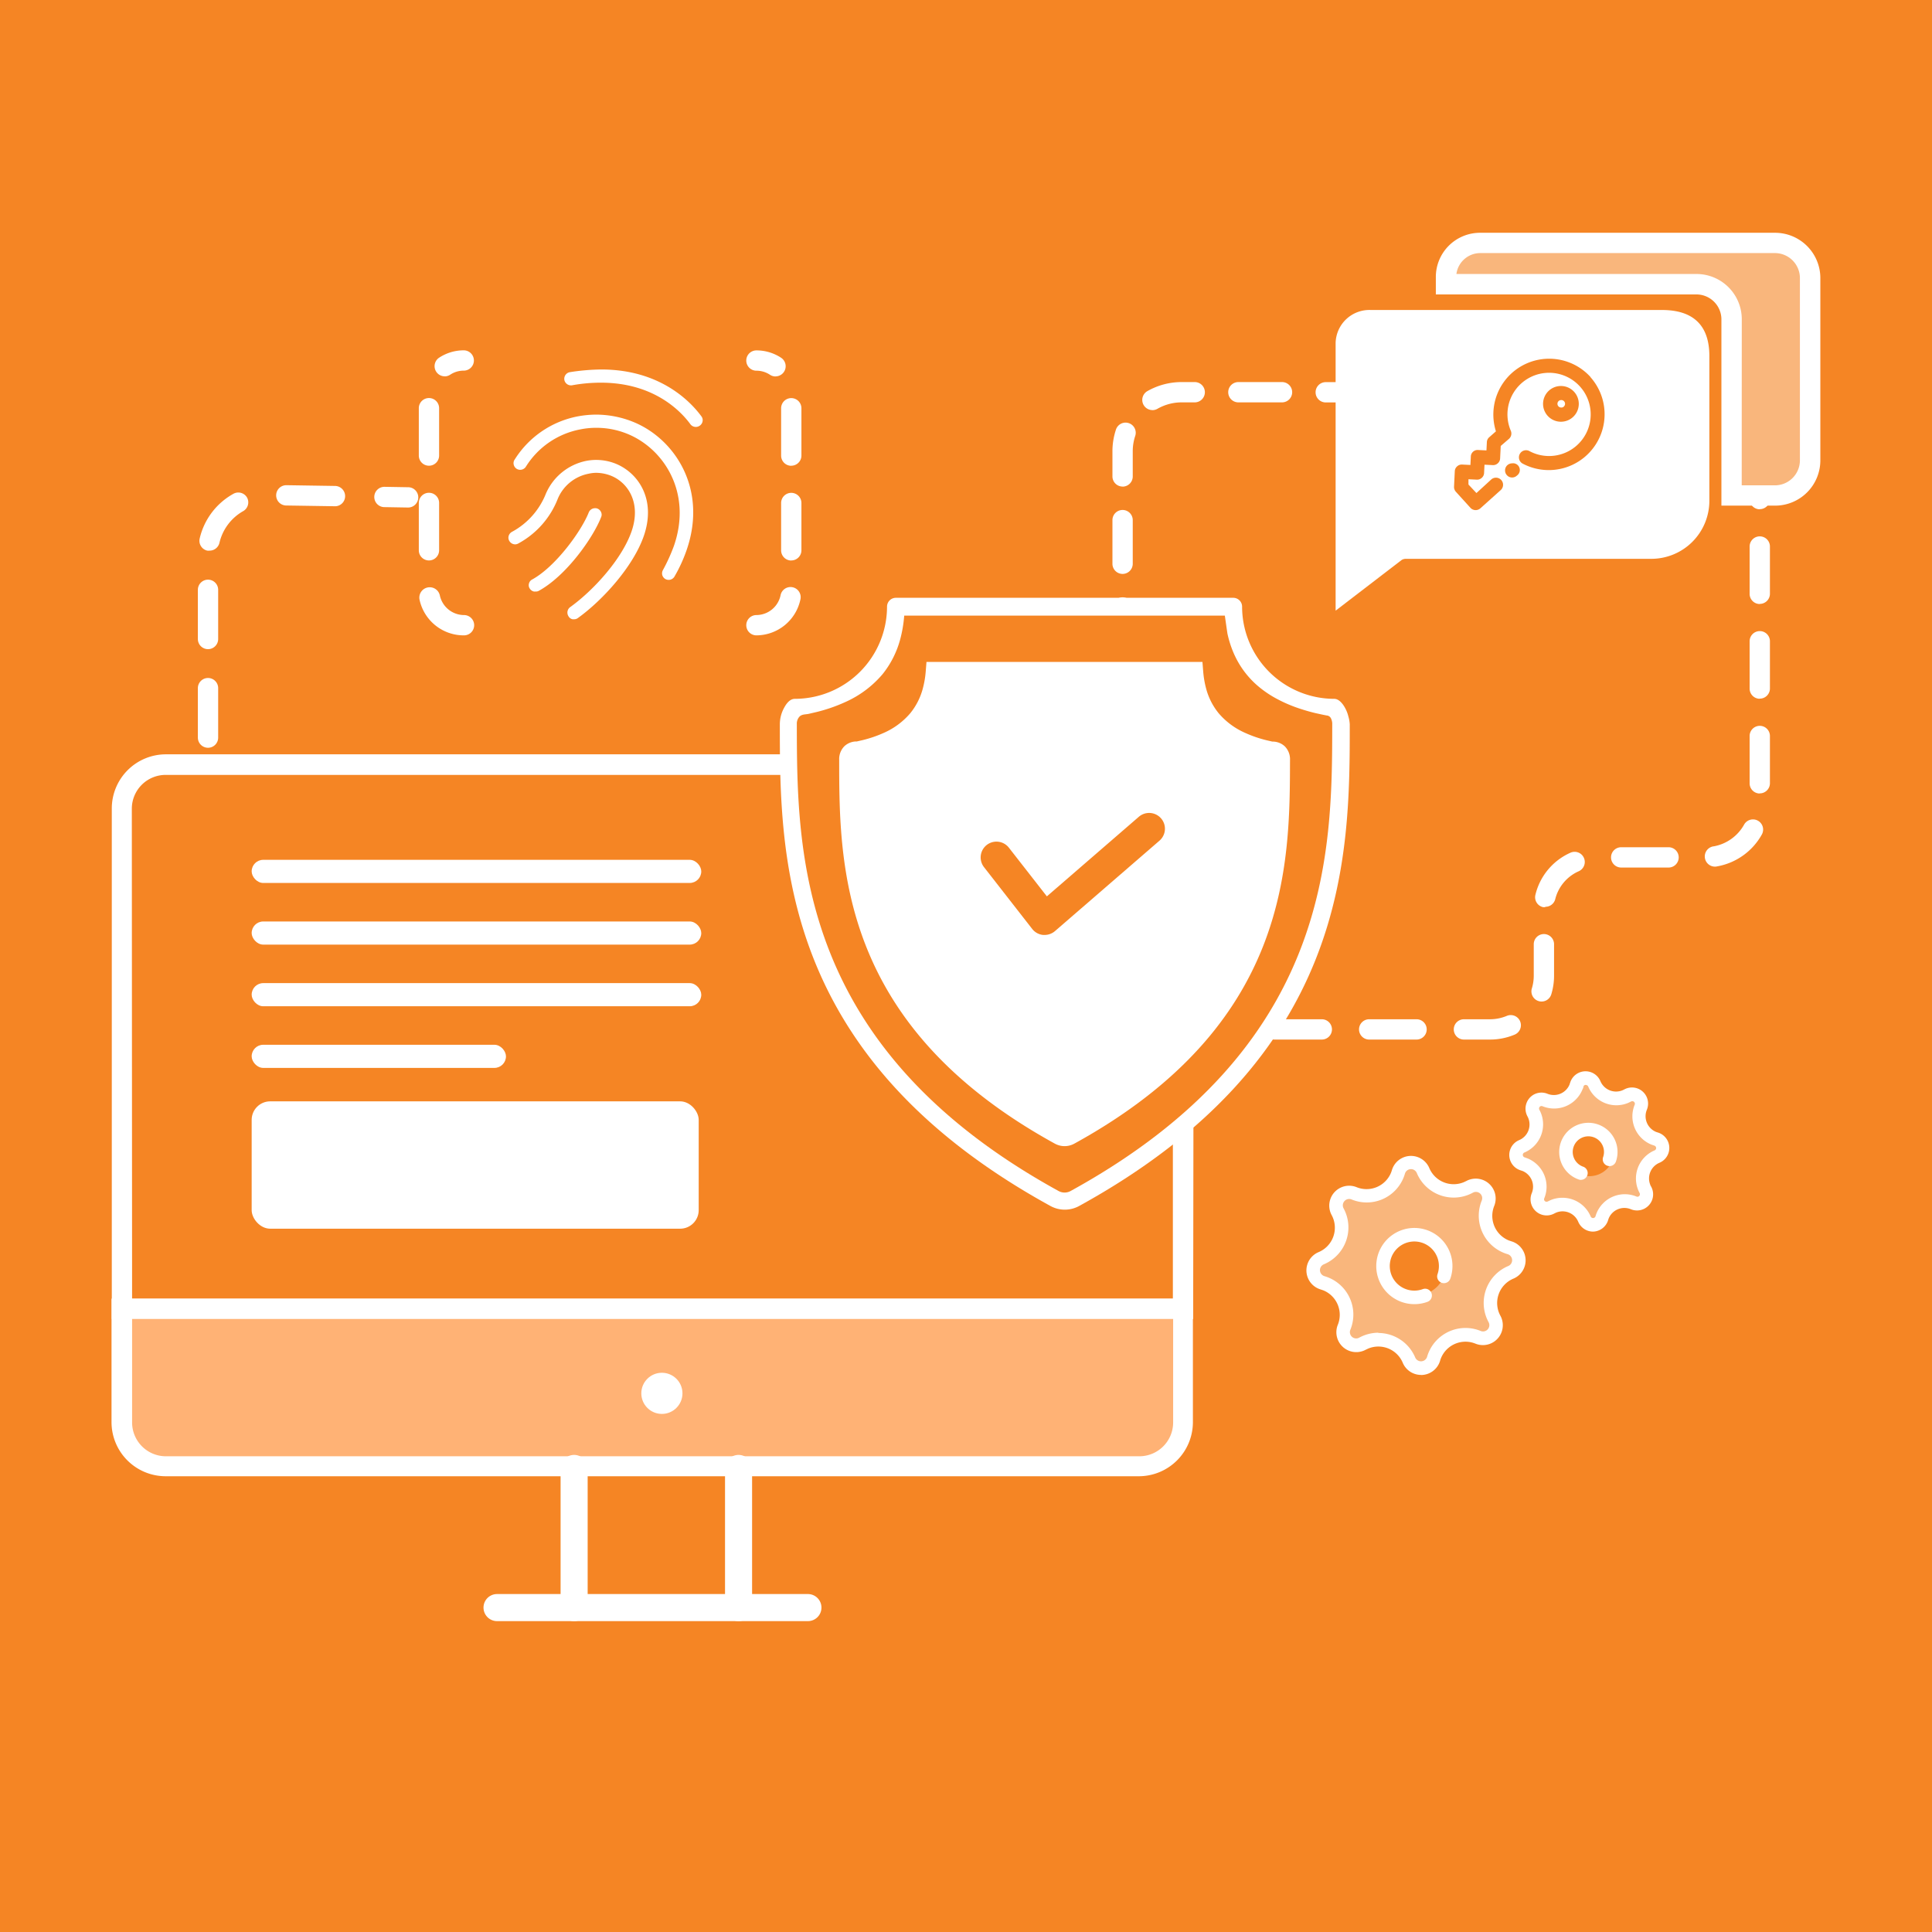 <svg xmlns="http://www.w3.org/2000/svg" viewBox="0 0 285.5 285.5"><defs><style>.cls-1{fill:#f58524;}.cls-2,.cls-3{fill:#fff;}.cls-3{opacity:0.4;}</style></defs><title>security_hover_2</title><g id="Layer_2" data-name="Layer 2"><g id="Layer_9" data-name="Layer 9"><rect class="cls-1" width="285.5" height="285.5"/><path class="cls-1" d="M174.82,165.58v27.83H18V119.47A6.48,6.48,0,0,1,24.48,113h92Z"/><path class="cls-2" d="M176.32,194.91H16.52V119.47a8,8,0,0,1,8-8h92.58l59.26,53.41Zm-156.8-3h153.8V166.25L115.9,114.51H24.48a5,5,0,0,0-5,5Z"/><rect class="cls-2" x="37.19" y="127.06" width="66.44" height="3.42" rx="1.71" ry="1.71"/><rect class="cls-2" x="37.19" y="136.17" width="66.44" height="3.42" rx="1.71" ry="1.71"/><rect class="cls-2" x="37.19" y="145.28" width="66.44" height="3.42" rx="1.71" ry="1.71"/><rect class="cls-2" x="37.19" y="154.39" width="37.58" height="3.42" rx="1.71" ry="1.71"/><rect class="cls-2" x="37.19" y="162.75" width="66.06" height="18.82" rx="2.74" ry="2.74"/><path class="cls-2" d="M174.82,193.41V210.2a6.47,6.47,0,0,1-6.46,6.45H24.48A6.48,6.48,0,0,1,18,210.2V193.41Z" style="fill: #ffb275;"/><path class="cls-2" d="M168.36,218.15H24.48a8,8,0,0,1-8-8V191.91h159.8V210.2A8,8,0,0,1,168.36,218.15ZM19.52,194.91V210.2a5,5,0,0,0,5,5H168.36a5,5,0,0,0,5-5V194.91Z"/><path class="cls-2" d="M88.61,76.29a.67.67,0,0,0,0-.55.76.76,0,0,0-.39-.39.58.58,0,0,0-.27,0,.77.77,0,0,0-.7.47c-1.09,2.77-4.92,8.08-8.47,10a.65.65,0,0,0-.35.43.66.66,0,0,0,.08.55.72.72,0,0,0,1,.27C83.53,84.88,87.44,79.3,88.61,76.29Z"/><path class="cls-2" d="M79.13,87.41a1,1,0,0,1-.25,0,1,1,0,0,1-.61-.46.87.87,0,0,1-.1-.72.91.91,0,0,1,.48-.6c3.46-1.9,7.26-7.14,8.35-9.9a1,1,0,0,1,.94-.63.8.8,0,0,1,.38.07,1,1,0,0,1,.51.52.9.9,0,0,1,0,.73c-1.19,3.06-5.18,8.71-9.25,10.91A.86.86,0,0,1,79.13,87.41Zm8.81-11.85a.52.52,0,0,0-.47.32c-1.12,2.83-5,8.2-8.58,10.16a.42.42,0,0,0-.23.26c0,.21,0,.3,0,.35a.5.5,0,0,0,.31.25.44.44,0,0,0,.33,0c4-2.15,7.87-7.66,9-10.66h0a.42.42,0,0,0,0-.34.52.52,0,0,0-.28-.28Z"/><path class="cls-2" d="M88.84,54.85a31.91,31.91,0,0,0-4.61.39.73.73,0,0,0-.59.86.71.71,0,0,0,.82.59,24.16,24.16,0,0,1,4.33-.39c8,0,12.07,4.37,13.43,6.25a.74.74,0,0,0,1,.16.78.78,0,0,0,.31-.47.68.68,0,0,0-.12-.55C102,59.65,97.59,54.85,88.84,54.85Z"/><path class="cls-2" d="M102.83,63.09a1,1,0,0,1-.8-.39c-1.35-1.85-5.33-6.15-13.23-6.15a23.69,23.69,0,0,0-4.29.39,1,1,0,0,1-1.11-.78A1,1,0,0,1,84.19,55a32,32,0,0,1,4.66-.4c8.79,0,13.28,4.85,14.81,6.94a.92.92,0,0,1,.16.74,1,1,0,0,1-.41.62A1,1,0,0,1,102.83,63.09Zm-14-7c8.13,0,12.24,4.44,13.63,6.35a.49.49,0,0,0,.66.1.53.53,0,0,0,.22-.32.43.43,0,0,0-.07-.35c-1.48-2-5.85-6.73-14.4-6.73a31.47,31.47,0,0,0-4.57.39.48.48,0,0,0-.38.57.45.45,0,0,0,.52.39A24.23,24.23,0,0,1,88.8,56Z"/><path class="cls-2" d="M98.45,85.35a.75.75,0,0,0,1-.27,22.12,22.12,0,0,0,1.76-3.83c3.12-9-1.76-16.36-7.93-18.74a14.55,14.55,0,0,0-5.15-1,14.81,14.81,0,0,0-2.62.23A13.92,13.92,0,0,0,76.27,68a.68.68,0,0,0-.12.55.78.78,0,0,0,.31.47.75.75,0,0,0,1-.2,12.4,12.4,0,0,1,8.28-5.66A11.92,11.92,0,0,1,88.1,63a12.37,12.37,0,0,1,4.61.86c5.54,2.19,9.92,8.86,7.11,16.95a26.42,26.42,0,0,1-1.64,3.59A.71.71,0,0,0,98.45,85.35Z"/><path class="cls-2" d="M98.82,85.69a1,1,0,0,1-.49-.12,1,1,0,0,1-.46-.58,1,1,0,0,1,.09-.74,26.19,26.19,0,0,0,1.62-3.56c2.76-7.93-1.53-14.49-7-16.63a12.08,12.08,0,0,0-4.52-.84,11.72,11.72,0,0,0-2.29.23A12.15,12.15,0,0,0,77.69,69a1,1,0,0,1-1.37.26,1,1,0,0,1-.41-.62.92.92,0,0,1,.16-.75,14.14,14.14,0,0,1,9.41-6.38,15.11,15.11,0,0,1,2.66-.24,14.69,14.69,0,0,1,5.24,1c6.28,2.43,11.25,9.93,8.07,19.06a22.41,22.41,0,0,1-1.78,3.87,1,1,0,0,1-.6.46A1,1,0,0,1,98.82,85.69Zm-10.72-23a12.57,12.57,0,0,1,4.7.88c5.65,2.23,10.11,9,7.25,17.26a26.82,26.82,0,0,1-1.66,3.63.47.47,0,0,0,0,.36.46.46,0,0,0,.22.28.52.52,0,0,0,.38,0,.46.46,0,0,0,.29-.22A22,22,0,0,0,101,81.17c3.07-8.83-1.72-16.09-7.78-18.43a14.2,14.2,0,0,0-5.06-1,14.64,14.64,0,0,0-2.57.23,13.66,13.66,0,0,0-9.09,6.18.44.44,0,0,0-.08.36.53.53,0,0,0,.22.32.51.51,0,0,0,.67-.15A12.62,12.62,0,0,1,85.71,63,12.16,12.16,0,0,1,88.1,62.72Z"/><path class="cls-2" d="M85.21,91.13c3.67-2.62,8.16-7.61,9.68-12,1.84-5.31-.82-9.1-4.06-10.39a7.52,7.52,0,0,0-4.14-.39A8.08,8.08,0,0,0,80.88,73a11.2,11.2,0,0,1-5.08,5.74.72.72,0,0,0,.66,1.29,12.58,12.58,0,0,0,5.74-6.48A6.47,6.47,0,0,1,87,69.73a5.58,5.58,0,0,1,1.13-.12,6.43,6.43,0,0,1,2.23.43c2.62,1,4.76,4.14,3.24,8.55-1.44,4.18-5.74,8.86-9.18,11.32a.74.74,0,0,0-.16,1A.67.67,0,0,0,85.21,91.13Z"/><path class="cls-2" d="M84.81,91.51l-.2,0a.89.89,0,0,1-.6-.44,1,1,0,0,1,.23-1.34c3.45-2.47,7.67-7.11,9.09-11.21,1.47-4.26-.57-7.26-3.09-8.24a6.13,6.13,0,0,0-2.14-.41A5.3,5.3,0,0,0,87,70a6.21,6.21,0,0,0-4.58,3.72,12.79,12.79,0,0,1-5.86,6.61.92.92,0,0,1-.74.06,1,1,0,0,1-.57-.48.92.92,0,0,1-.07-.75,1,1,0,0,1,.48-.57,11,11,0,0,0,5-5.62,8.29,8.29,0,0,1,6-4.87,7.76,7.76,0,0,1,4.27.4c3.35,1.33,6.09,5.25,4.21,10.7-1.56,4.51-6.09,9.52-9.77,12.15A.92.92,0,0,1,84.81,91.51ZM88.1,69.36a6.62,6.62,0,0,1,2.31.45c2.74,1.06,5,4.29,3.39,8.87-1.45,4.2-5.76,8.93-9.27,11.44a.49.49,0,0,0-.1.66.42.42,0,0,0,.28.22.43.43,0,0,0,.35-.07h0c3.61-2.58,8.07-7.49,9.59-11.91,1.78-5.14-.78-8.83-3.92-10.07a7.25,7.25,0,0,0-4-.38,7.79,7.79,0,0,0-5.64,4.58A11.46,11.46,0,0,1,75.92,79a.47.47,0,0,0,.43.85A12.3,12.3,0,0,0,82,73.5a6.71,6.71,0,0,1,4.95-4A5.84,5.84,0,0,1,88.1,69.36Z"/><path class="cls-2" d="M119.39,239.56H73.45a2,2,0,0,1,0-4h45.94a2,2,0,0,1,0,4Z"/><path class="cls-2" d="M84.84,239.56a2,2,0,0,1-2-2V217a2,2,0,0,1,4,0v20.56A2,2,0,0,1,84.84,239.56Z"/><path class="cls-2" d="M109.14,239.56a2,2,0,0,1-2-2V217a2,2,0,0,1,4,0v20.56A2,2,0,0,1,109.14,239.56Z"/><circle class="cls-2" cx="97.81" cy="205.9" r="3.04"/><path class="cls-2" d="M60.31,75h0l-3.5-.06a1.5,1.5,0,0,1,0-3l3.5.06a1.5,1.5,0,0,1,0,3Z"/><path class="cls-2" d="M49.57,71.81l-7.26-.11a1.5,1.5,0,1,0,0,3l7.26.11h0A1.49,1.49,0,0,0,51,73.34,1.51,1.51,0,0,0,49.57,71.81ZM36.51,73.53a1.49,1.49,0,0,0-2-.57,10.18,10.18,0,0,0-5,6.61,1.49,1.49,0,0,0,1.12,1.8,2,2,0,0,0,.34,0,1.5,1.5,0,0,0,1.46-1.16,7.28,7.28,0,0,1,3.51-4.68A1.49,1.49,0,0,0,36.51,73.53ZM30.74,85.66a1.5,1.5,0,0,0-1.5,1.5v7.27a1.5,1.5,0,0,0,3,0V87.16A1.5,1.5,0,0,0,30.74,85.66Zm0,14.53a1.5,1.5,0,0,0-1.5,1.5V109a1.5,1.5,0,0,0,3,0v-7.27A1.5,1.5,0,0,0,30.74,100.19Z"/><path class="cls-2" d="M199.41,59.47h-3.5a1.5,1.5,0,0,1,0-3h3.5a1.5,1.5,0,0,1,0,3Z"/><path class="cls-2" d="M165.89,110.63a1.5,1.5,0,0,1-1.5-1.5v-6.45a1.5,1.5,0,1,1,3,0v6.45A1.5,1.5,0,0,1,165.89,110.63Zm0-12.91a1.5,1.5,0,0,1-1.5-1.5V89.77a1.5,1.5,0,1,1,3,0v6.45A1.5,1.5,0,0,1,165.89,97.72Zm0-12.91a1.5,1.5,0,0,1-1.5-1.5V76.86a1.5,1.5,0,0,1,3,0v6.45A1.5,1.5,0,0,1,165.89,84.81Zm0-12.91a1.5,1.5,0,0,1-1.5-1.5V66.7a10.22,10.22,0,0,1,.5-3.16,1.5,1.5,0,1,1,2.85.93,7.23,7.23,0,0,0-.35,2.23v3.71A1.5,1.5,0,0,1,165.89,71.91Zm4.41-11.3a1.5,1.5,0,0,1-.75-2.8,10.24,10.24,0,0,1,5.07-1.34h1.93a1.5,1.5,0,0,1,0,3h-1.93a7.22,7.22,0,0,0-3.58.95A1.5,1.5,0,0,1,170.3,60.61Zm19.16-1.14H183a1.5,1.5,0,0,1,0-3h6.45a1.5,1.5,0,0,1,0,3Z"/><path class="cls-2" d="M165.89,120.59a1.5,1.5,0,0,1-1.5-1.5v-3.5a1.5,1.5,0,1,1,3,0v3.5A1.5,1.5,0,0,1,165.89,120.59Z"/><path class="cls-2" d="M220.18,153.62h-3.85a1.5,1.5,0,0,1,0-3h3.85a6.44,6.44,0,0,0,2.49-.5,1.5,1.5,0,1,1,1.16,2.77A9.42,9.42,0,0,1,220.18,153.62Zm-10.85,0h-7a1.5,1.5,0,0,1,0-3h7a1.5,1.5,0,0,1,0,3Zm-14,0h-7a1.5,1.5,0,0,1,0-3h7a1.5,1.5,0,0,1,0,3ZM227.8,148a1.5,1.5,0,0,1-1.43-1.94,6.46,6.46,0,0,0,.28-1.9v-4.63a1.5,1.5,0,0,1,3,0v4.63a9.45,9.45,0,0,1-.41,2.78A1.5,1.5,0,0,1,227.8,148Zm.55-13.95a1.48,1.48,0,0,1-.34,0,1.5,1.5,0,0,1-1.12-1.8,9.14,9.14,0,0,1,5.16-6.23,1.5,1.5,0,1,1,1.22,2.74,6.13,6.13,0,0,0-3.46,4.17A1.5,1.5,0,0,1,228.35,134Zm18.22-5.85h-7a1.5,1.5,0,1,1,0-3h7a1.5,1.5,0,1,1,0,3Zm7-.14a1.5,1.5,0,0,1-.28-3,6.46,6.46,0,0,0,4.46-3.23,1.5,1.5,0,0,1,2.62,1.46,9.45,9.45,0,0,1-6.52,4.72Zm6.48-10.8a1.5,1.5,0,0,1-1.5-1.5v-7a1.5,1.5,0,1,1,3,0v7A1.5,1.5,0,0,1,260,117.24Zm0-14a1.5,1.5,0,0,1-1.5-1.5v-7a1.5,1.5,0,1,1,3,0v7A1.5,1.5,0,0,1,260,103.24Zm0-14a1.5,1.5,0,0,1-1.5-1.5v-7a1.5,1.5,0,1,1,3,0v7A1.5,1.5,0,0,1,260,89.24Zm0-14a1.5,1.5,0,0,1-1.5-1.5v-.25a1.5,1.5,0,0,1,3,0v.25A1.5,1.5,0,0,1,260,75.24Z"/><path class="cls-2" d="M68.54,93.89A6.68,6.68,0,0,1,62,88.63,1.5,1.5,0,0,1,65,88a3.67,3.67,0,0,0,3.57,2.89,1.5,1.5,0,0,1,0,3ZM63.39,82.82a1.5,1.5,0,0,1-1.5-1.5v-7a1.5,1.5,0,1,1,3,0v7A1.5,1.5,0,0,1,63.39,82.82Zm0-14a1.5,1.5,0,0,1-1.5-1.5v-7a1.5,1.5,0,1,1,3,0v7A1.5,1.5,0,0,1,63.39,68.82Zm2.33-13.21a1.5,1.5,0,0,1-.83-2.75,6.6,6.6,0,0,1,3.64-1.09h0a1.5,1.5,0,0,1,0,3h0a3.61,3.61,0,0,0-2,.6A1.49,1.49,0,0,1,65.72,55.62Z"/><path class="cls-2" d="M111.78,93.89a1.5,1.5,0,0,1,0-3A3.67,3.67,0,0,0,115.34,88a1.5,1.5,0,1,1,2.93.63A6.68,6.68,0,0,1,111.78,93.89Zm5.15-11.06a1.5,1.5,0,0,1-1.5-1.5v-7a1.5,1.5,0,0,1,3,0v7A1.5,1.5,0,0,1,116.93,82.82Zm0-14a1.5,1.5,0,0,1-1.5-1.5v-7a1.5,1.5,0,0,1,3,0v7A1.5,1.5,0,0,1,116.93,68.82Zm-2.33-13.2a1.49,1.49,0,0,1-.82-.25,3.61,3.61,0,0,0-2-.6,1.5,1.5,0,0,1,0-3,6.6,6.6,0,0,1,3.65,1.09,1.5,1.5,0,0,1-.83,2.75Z"/><path class="cls-1" d="M198.73,106.25a5,5,0,0,0-.65-1.52c-.3-.46-.79-1-1.4-1a13.35,13.35,0,0,1-13.34-13.34,1.29,1.29,0,0,0-1.29-1.29H133.24A1.29,1.29,0,0,0,132,90.35a13.35,13.35,0,0,1-13.34,13.34c-.74,0-1.23.7-1.55,1.28a5,5,0,0,0-.63,2.42c0,19.2.08,48.21,39.15,69.68a4.32,4.32,0,0,0,4.13,0c39.07-21.48,39.12-50.49,39.15-69.68A4.83,4.83,0,0,0,198.73,106.25Z"/><path class="cls-2" d="M199.26,105.89a5.16,5.16,0,0,0-.66-1.56c-.3-.47-.81-1.06-1.43-1.06a13.64,13.64,0,0,1-13.62-13.62,1.31,1.31,0,0,0-1.31-1.31H132.39a1.31,1.31,0,0,0-1.31,1.31,13.64,13.64,0,0,1-13.62,13.62c-.75,0-1.26.72-1.58,1.31a5.08,5.08,0,0,0-.64,2.48c0,19.6.08,49.23,40,71.16a4.41,4.41,0,0,0,4.22,0c39.9-21.93,40-51.55,40-71.16A4.93,4.93,0,0,0,199.26,105.89ZM158.21,176a1.85,1.85,0,0,1-1.78,0c-38.6-21.21-38.65-49.94-38.68-69a1.53,1.53,0,0,1,.4-1.11c.37-.36.88-.3,1.35-.4l1.2-.28a24,24,0,0,0,4.16-1.44,15.46,15.46,0,0,0,5.54-4.12A14,14,0,0,0,133,94.57a19,19,0,0,0,.62-3.6H181s.35,2.47.39,2.69a15.75,15.75,0,0,0,.84,2.68,13.59,13.59,0,0,0,1.4,2.55,13.43,13.43,0,0,0,2.08,2.33,15.66,15.66,0,0,0,2.88,2,21.1,21.1,0,0,0,3.8,1.6q1,.32,2,.56l1.1.24.56.11a.75.75,0,0,1,.63.42,1.86,1.86,0,0,1,.19.9C196.85,126.06,196.81,154.79,158.21,176Z"/><path class="cls-2" d="M158,167.67a1.49,1.49,0,0,1-1.43,0c-31-17.05-31.06-40.14-31.09-55.42a1.23,1.23,0,0,1,.32-.89c.3-.29.71-.24,1.08-.32l1-.22a19.29,19.29,0,0,0,3.34-1.15,12.43,12.43,0,0,0,4.45-3.32,11.24,11.24,0,0,0,2.12-4.14,15.3,15.3,0,0,0,.5-2.9h38a41.17,41.17,0,0,0,1,4.31,21.57,21.57,0,0,0,2.79,3.93,12.59,12.59,0,0,0,2.31,1.62,17,17,0,0,0,3.05,1.29q.81.26,1.64.45l.89.19.45.09a.6.6,0,0,1,.51.34,1.5,1.5,0,0,1,.15.72C189.1,127.53,189.06,150.62,158,167.67Z"/><path class="cls-1" d="M154.37,138.16h-.23a2.33,2.33,0,0,1-1.61-.89l-7.12-9.13a2.33,2.33,0,0,1,3.68-2.87l5.61,7.19,13.59-11.76a2.33,2.33,0,1,1,3.05,3.53L155.89,137.6A2.34,2.34,0,0,1,154.37,138.16Z"/><path class="cls-3" d="M197.62,179.07a1.93,1.93,0,0,1,2.43-2.72,4.91,4.91,0,0,0,6.57-3.17,1.93,1.93,0,0,1,3.64-.21,4.91,4.91,0,0,0,6.43,2.62l.45-.22a1.93,1.93,0,0,1,2.72,2.43,4.91,4.91,0,0,0,2.69,6.4l.47.17a1.93,1.93,0,0,1,.21,3.64,4.91,4.91,0,0,0-2.41,6.88,1.93,1.93,0,0,1-2.43,2.72,4.91,4.91,0,0,0-6.57,3.17,1.93,1.93,0,0,1-3.64.21,4.91,4.91,0,0,0-6.43-2.62l-.45.22a1.93,1.93,0,0,1-2.72-2.43,4.91,4.91,0,0,0-2.69-6.4l-.47-.17a1.93,1.93,0,0,1-.21-3.64,4.91,4.91,0,0,0,2.41-6.88Z"/><path class="cls-2" d="M210,203.18a3,3,0,0,1-.83-.12,2.92,2.92,0,0,1-1.88-1.68,3.91,3.91,0,0,0-5.12-2.09l-.36.17a2.94,2.94,0,0,1-4.12-3.68,3.91,3.91,0,0,0-2.14-5.1l-.38-.13a2.93,2.93,0,0,1-.31-5.52,3.91,3.91,0,0,0,1.92-5.48h0a2.94,2.94,0,0,1,3.68-4.12,3.91,3.91,0,0,0,5.1-2.14,4,4,0,0,0,.13-.38,2.94,2.94,0,0,1,5.52-.31,3.91,3.91,0,0,0,5.12,2.09l.36-.17a2.94,2.94,0,0,1,4.12,3.68,3.92,3.92,0,0,0,2.14,5.1l.38.13a2.93,2.93,0,0,1,.31,5.52,3.91,3.91,0,0,0-1.92,5.48,2.94,2.94,0,0,1-3.68,4.13,3.91,3.91,0,0,0-5.1,2.14,3.58,3.58,0,0,0-.13.38,2.94,2.94,0,0,1-2.81,2.11Zm-6.32-6.2a5.93,5.93,0,0,1,5.45,3.62.93.93,0,0,0,.6.53.94.94,0,0,0,.71-.08.93.93,0,0,0,.45-.56,5.91,5.91,0,0,1,7.91-3.81.93.93,0,0,0,1.17-1.31c-.1-.18-.18-.36-.26-.54a5.92,5.92,0,0,1,3.16-7.74.93.93,0,0,0-.1-1.76c-.19-.06-.38-.12-.57-.2a5.92,5.92,0,0,1-3.24-7.71.93.93,0,0,0-1.31-1.17,5.91,5.91,0,0,1-8.28-2.9.93.93,0,0,0-1.76.1,5.89,5.89,0,0,1-3.38,3.79,5.87,5.87,0,0,1-4.52,0,.94.94,0,0,0-1.17,1.31h0a5.91,5.91,0,0,1-2.9,8.28.93.93,0,0,0,.1,1.76,5.7,5.7,0,0,1,.57.2,5.91,5.91,0,0,1,3.24,7.71.93.93,0,0,0,1.31,1.17,6,6,0,0,1,2.83-.73Z"/><circle id="Oval-6" class="cls-1" cx="209.22" cy="186.99" r="4.46" transform="translate(-36.34 322.77) rotate(-70.73)"/><path class="cls-2" d="M209,192.72a5.63,5.63,0,1,1,5.32-3.77,1,1,0,1,1-1.89-.66,3.63,3.63,0,1,0-2.18,2.21,1,1,0,1,1,.69,1.88A5.62,5.62,0,0,1,209,192.72Z"/><path class="cls-3" d="M226.59,164.51a1.38,1.38,0,0,1,1.73-1.94,3.51,3.51,0,0,0,4.69-2.26,1.38,1.38,0,0,1,2.6-.15,3.51,3.51,0,0,0,4.59,1.87l.32-.16a1.38,1.38,0,0,1,1.94,1.73,3.51,3.51,0,0,0,1.92,4.57l.34.12a1.38,1.38,0,0,1,.15,2.6,3.51,3.51,0,0,0-1.72,4.92,1.38,1.38,0,0,1-1.73,1.94,3.51,3.51,0,0,0-4.69,2.26,1.38,1.38,0,0,1-2.6.15,3.51,3.51,0,0,0-4.59-1.87l-.32.16a1.38,1.38,0,0,1-1.94-1.73,3.51,3.51,0,0,0-1.92-4.57L225,172a1.38,1.38,0,0,1-.15-2.6,3.51,3.51,0,0,0,1.72-4.92Z"/><path class="cls-2" d="M235.41,182a2.38,2.38,0,0,1-2.19-1.46,2.51,2.51,0,0,0-3.28-1.34l-.23.11a2.38,2.38,0,0,1-3.35-3,2.51,2.51,0,0,0-1.37-3.27l-.24-.08a2.38,2.38,0,0,1-.26-4.48,2.51,2.51,0,0,0,1.34-3.28,2.43,2.43,0,0,0-.11-.23h0a2.39,2.39,0,0,1,.95-3.23,2.36,2.36,0,0,1,2-.11,2.51,2.51,0,0,0,3.27-1.37c0-.08.06-.16.08-.24a2.38,2.38,0,0,1,4.48-.25,2.51,2.51,0,0,0,3.28,1.34l.23-.11a2.38,2.38,0,0,1,3.35,3,2.51,2.51,0,0,0,1.37,3.27l.24.08a2.38,2.38,0,0,1,.25,4.48,2.51,2.51,0,0,0-1.34,3.28c0,.08.07.15.11.23a2.38,2.38,0,0,1-3,3.35,2.51,2.51,0,0,0-3.27,1.37,2.32,2.32,0,0,0-.08.24A2.39,2.39,0,0,1,235.41,182Zm-4.51-5a4.52,4.52,0,0,1,4.16,2.76.38.38,0,0,0,.24.22.38.38,0,0,0,.48-.26,4.31,4.31,0,0,1,.15-.44,4.51,4.51,0,0,1,5.88-2.47.38.38,0,0,0,.33,0,.38.38,0,0,0,.15-.52A4.51,4.51,0,0,1,244.5,170a.38.38,0,0,0,.22-.24.38.38,0,0,0-.26-.47l-.43-.15a4.51,4.51,0,0,1-2.47-5.88.38.38,0,0,0-.54-.48l-.42.2a4.51,4.51,0,0,1-5.9-2.41.38.38,0,0,0-.24-.22.39.39,0,0,0-.29,0,.38.38,0,0,0-.18.23c0,.15-.09.29-.15.43a4.52,4.52,0,0,1-5.88,2.47.38.38,0,0,0-.33,0,.38.38,0,0,0-.15.52,4.37,4.37,0,0,1,.2.41,4.51,4.51,0,0,1-2.41,5.9.38.38,0,0,0-.19.54.38.38,0,0,0,.23.18l.44.16a4.51,4.51,0,0,1,2.46,5.87.38.38,0,0,0,0,.33.38.38,0,0,0,.52.15l.42-.2A4.5,4.5,0,0,1,230.91,177Z"/><circle id="Oval-6-2" data-name="Oval-6" class="cls-1" cx="234.88" cy="170.17" r="3.65" transform="translate(-3.27 335.72) rotate(-70.73)"/><path class="cls-2" d="M233.63,174.36a1,1,0,0,1-.33-.06,4.31,4.31,0,1,1,5.49-2.65,1,1,0,1,1-1.89-.66,2.31,2.31,0,1,0-2.94,1.42,1,1,0,0,1-.33,1.94Z"/><path class="cls-2" d="M198.87,50.65V87.17l1.77-1.37,5.69-4.32h0a2.84,2.84,0,0,1,1.37-.39H244A7,7,0,0,0,251.09,74V52.62c0-3.73-1.77-5.3-5.5-5.3h-43a3.53,3.53,0,0,0-3.73,3.34Z"/><path class="cls-2" d="M197.37,90.24V50.65a5,5,0,0,1,5.23-4.84h43c4.64,0,7,2.29,7,6.8V74A8.58,8.58,0,0,1,244,82.58H207.71a1.19,1.19,0,0,0-.58.17Zm5.23-41.42a2.05,2.05,0,0,0-2.23,1.84V84.12l5.29-4a4.27,4.27,0,0,1,2-.55H244A5.51,5.51,0,0,0,249.59,74V52.62c0-2.84-1-3.8-4-3.8Z"/><path class="cls-3" d="M213.69,41v1h37.1a5.2,5.2,0,0,1,5.1,5.1V73.22h6.48a5.2,5.2,0,0,0,5.1-5.1V41a5.2,5.2,0,0,0-5.1-5.1H218.79A5.07,5.07,0,0,0,213.69,41Z"/><path class="cls-2" d="M262.38,74.72h-8V47.11a3.7,3.7,0,0,0-3.6-3.6h-38.6V41a6.53,6.53,0,0,1,6.6-6.6h43.58A6.69,6.69,0,0,1,269,41V68.12A6.69,6.69,0,0,1,262.38,74.72Zm-5-3h5a3.7,3.7,0,0,0,3.6-3.6V41a3.7,3.7,0,0,0-3.6-3.6H218.79a3.56,3.56,0,0,0-3.57,3.09h35.57a6.69,6.69,0,0,1,6.6,6.6Z"/><path class="cls-1" d="M235.06,55.74a8.25,8.25,0,0,0-14,8l-1,.88a1,1,0,0,0-.34.73l-.06,1.21-1.21-.06a1,1,0,0,0-1.1,1l-.06,1.21-1.21-.06a1,1,0,0,0-.76.27,1,1,0,0,0-.34.73l-.11,2.26a1.06,1.06,0,0,0,.27.76l2.15,2.37a1.05,1.05,0,0,0,1.48.07l3-2.69a1.05,1.05,0,0,0-1.41-1.56l-2.18,2L217,71.6l0-.78,1.21.06a1,1,0,0,0,.76-.27,1,1,0,0,0,.34-.73l.06-1.21,1.21.06a1,1,0,0,0,.76-.27,1,1,0,0,0,.34-.73l.09-1.83L223,64.84a1.05,1.05,0,0,0,.26-1.18,6.15,6.15,0,1,1,2.75,3,1,1,0,1,0-1,1.85,8.25,8.25,0,0,0,10-12.8Z"/><path class="cls-1" d="M230.73,62.32a2.64,2.64,0,1,0-.13,0Zm.37-2.24h0a.51.51,0,0,1-.4.14.55.55,0,0,1,0-1.1h0a.55.55,0,0,1,.34,1Z"/><path class="cls-1" d="M223.51,68.47a1.08,1.08,0,0,0-.76.27,1.05,1.05,0,0,0-.07,1.48,1,1,0,0,0,.73.34h.05a1,1,0,0,0,.7-.28,1,1,0,0,0-.64-1.82Z"/><path class="cls-2" d="M189.85,110.28a2.65,2.65,0,0,0-1.64-.69l-.18,0-.91-.21A18,18,0,0,1,184,108.3a10.87,10.87,0,0,1-3.92-2.91,9.69,9.69,0,0,1-1.83-3.58,13.89,13.89,0,0,1-.45-2.61l-.11-1.38H136.91l-.11,1.38a13.89,13.89,0,0,1-.45,2.61,9.69,9.69,0,0,1-1.83,3.58,10.87,10.87,0,0,1-3.92,2.91,18,18,0,0,1-3.08,1.06l-.91.21-.18,0a2.65,2.65,0,0,0-1.64.69,2.69,2.69,0,0,0-.78,2c0,15.63.07,39.26,31.87,56.74a3,3,0,0,0,1.44.37h0a3,3,0,0,0,1.44-.37c31.8-17.48,31.84-41.1,31.87-56.74A2.69,2.69,0,0,0,189.85,110.28Zm-32.53,56.07h0c-30-16.5-30.28-38.86-30.3-53.81l.21,0,1-.24a20.92,20.92,0,0,0,3.6-1.25,13.84,13.84,0,0,0,5-3.72,12.67,12.67,0,0,0,2.41-4.69,15.76,15.76,0,0,0,.39-1.8H175a15.76,15.76,0,0,0,.39,1.8,12.67,12.67,0,0,0,2.41,4.69,13.84,13.84,0,0,0,5,3.72,20.92,20.92,0,0,0,3.6,1.25l1,.24.21,0C187.6,127.49,187.35,149.85,157.32,166.35Z"/></g></g></svg>